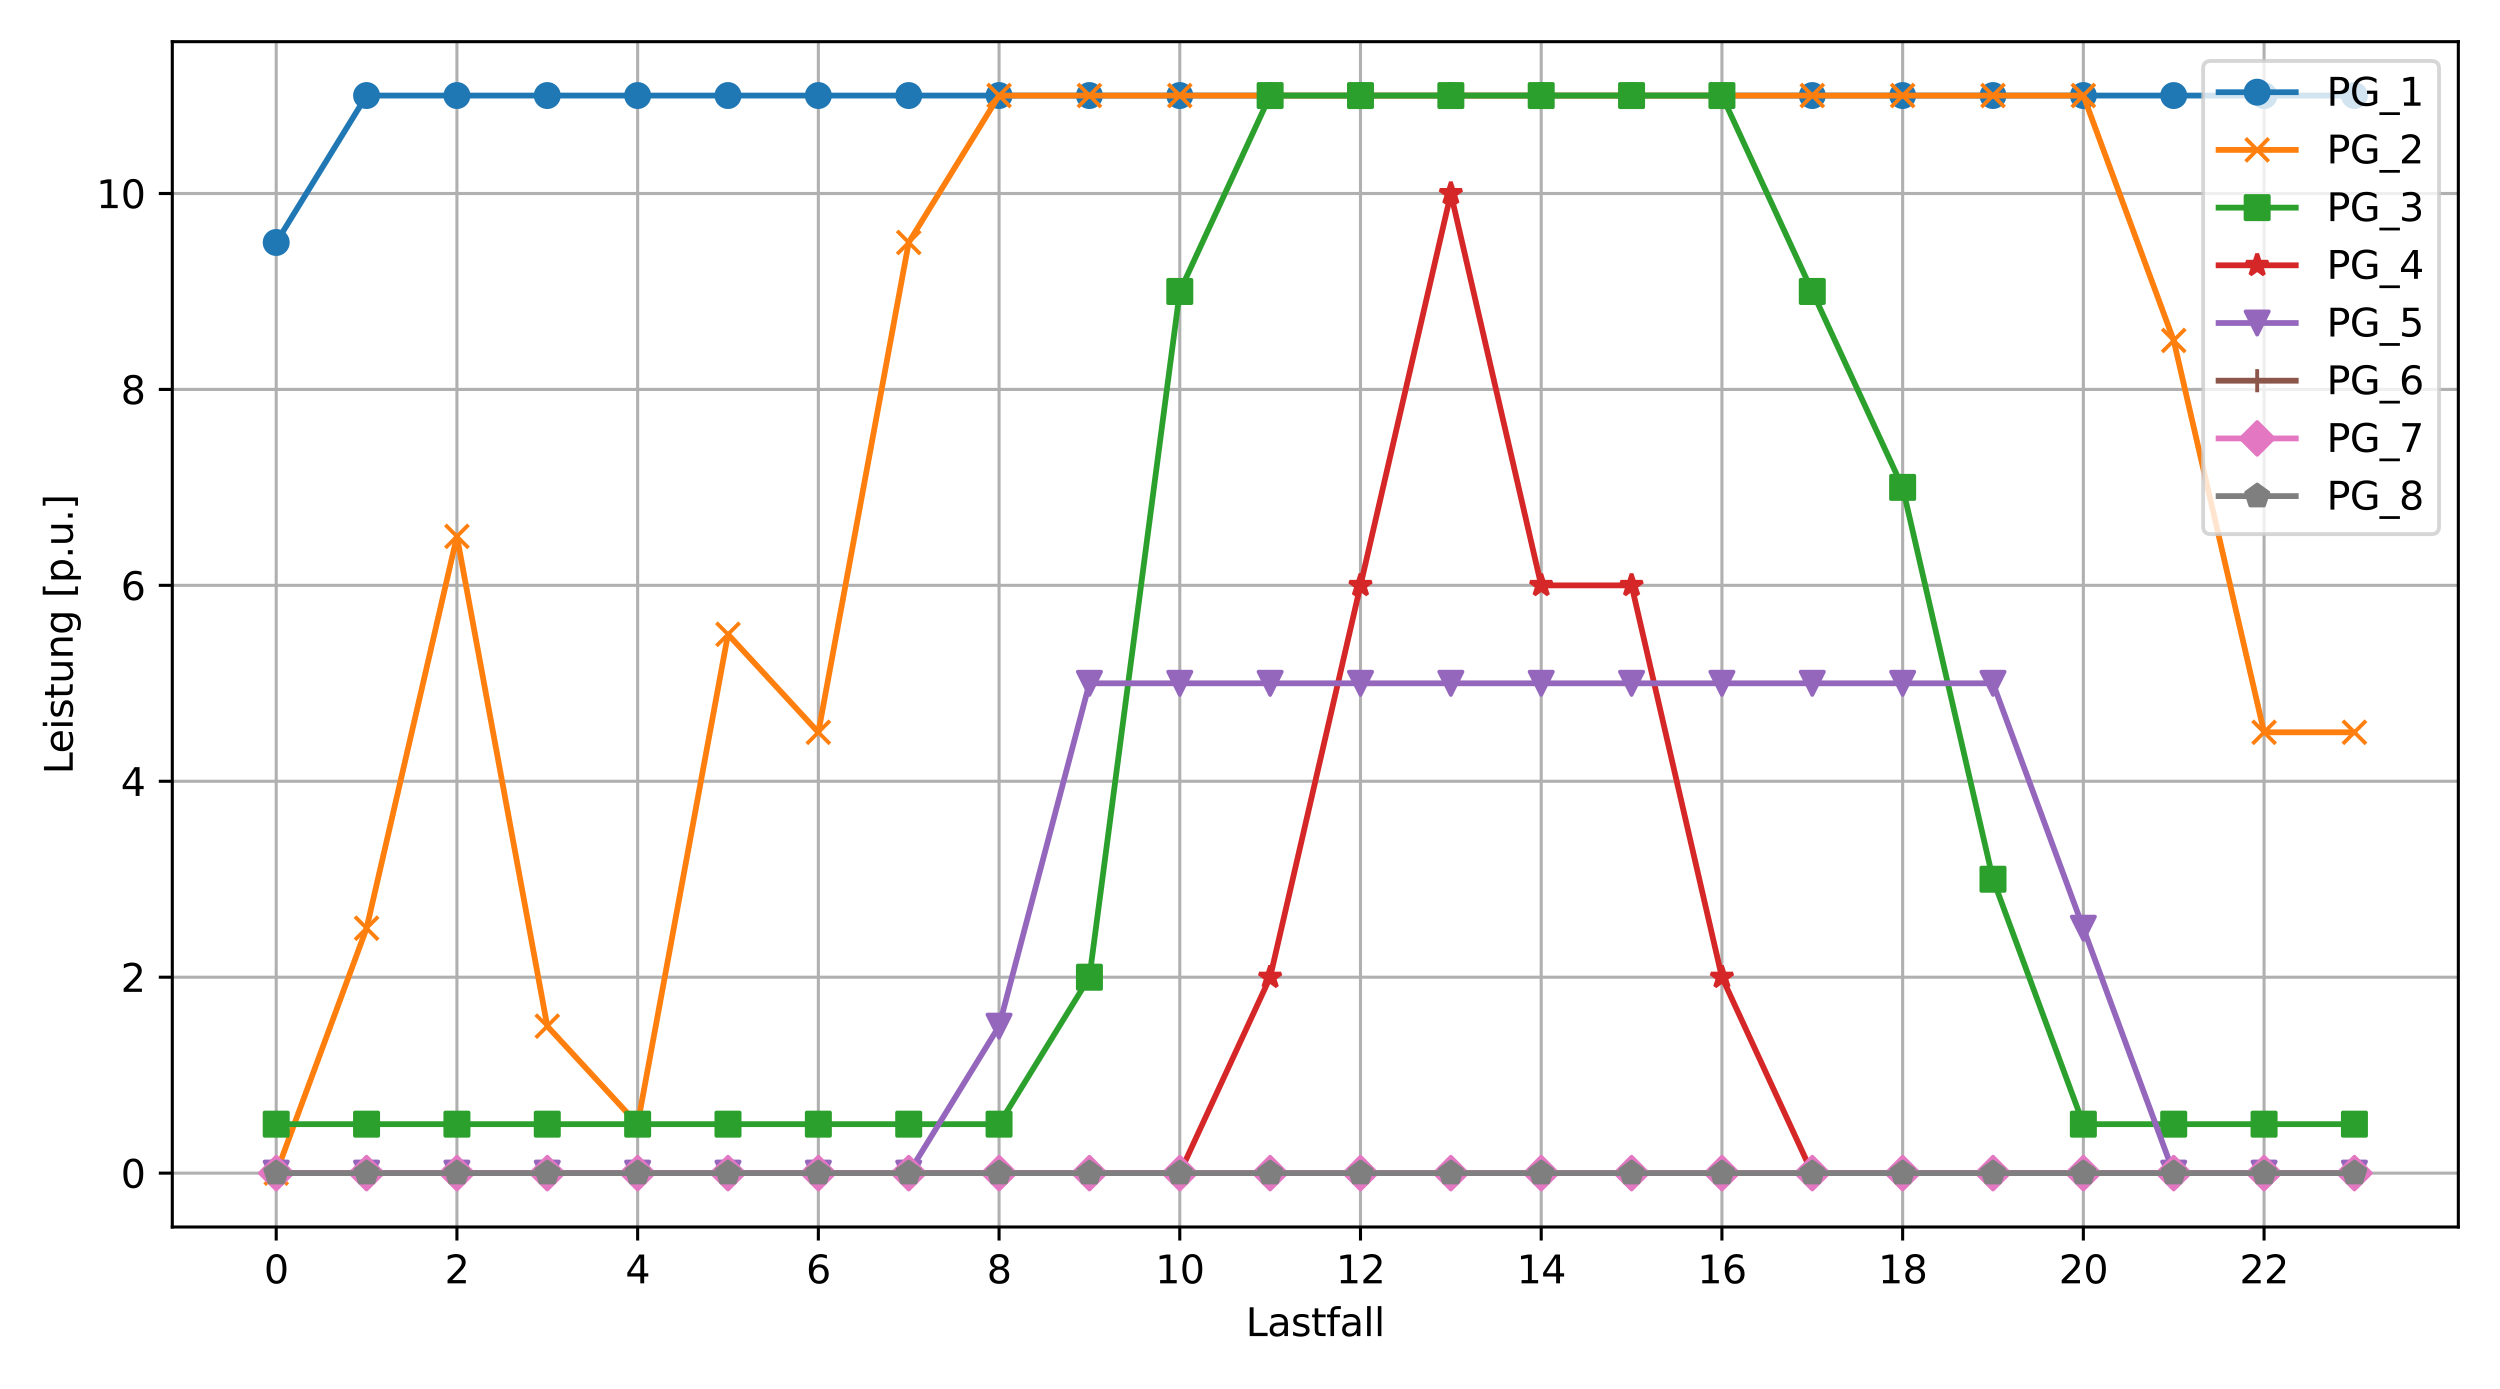 <?xml version="1.0" encoding="utf-8" standalone="no"?>
<!DOCTYPE svg PUBLIC "-//W3C//DTD SVG 1.1//EN"
  "http://www.w3.org/Graphics/SVG/1.1/DTD/svg11.dtd">
<svg xmlns:xlink="http://www.w3.org/1999/xlink" width="648pt" height="360pt" viewBox="0 0 648 360" xmlns="http://www.w3.org/2000/svg" version="1.1">
 <defs>
  <style type="text/css">*{stroke-linejoin: round; stroke-linecap: butt}</style>
 </defs>
 <g id="figure_1">
  <g id="patch_1">
   <path d="M 0 360 
L 648 360 
L 648 0 
L 0 0 
z
" style="fill: #ffffff"/>
  </g>
  <g id="axes_1">
   <g id="patch_2">
    <path d="M 44.66 318.04 
L 637.2 318.04 
L 637.2 10.8 
L 44.66 10.8 
z
" style="fill: #ffffff"/>
   </g>
   <g id="matplotlib.axis_1">
    <g id="xtick_1">
     <g id="line2d_1">
      <path d="M 71.594 318.04 
L 71.594 10.8 
" clip-path="url(#p90509b125b)" style="fill: none; stroke: #b0b0b0; stroke-width: 0.8; stroke-linecap: square"/>
     </g>
     <g id="line2d_2">
      <defs>
       <path id="m015d5415e6" d="M 0 0 
L 0 3.5 
" style="stroke: #000000; stroke-width: 0.8"/>
      </defs>
      <g>
       <use xlink:href="#m015d5415e6" x="71.594" y="318.04" style="stroke: #000000; stroke-width: 0.8"/>
      </g>
     </g>
     <g id="text_1">
      <!-- 0 -->
      <g transform="translate(68.412 332.638) scale(0.1 -0.1)">
       <defs>
        <path id="DejaVuSans-30" d="M 2034 4250 
Q 1547 4250 1301 3770 
Q 1056 3291 1056 2328 
Q 1056 1369 1301 889 
Q 1547 409 2034 409 
Q 2525 409 2770 889 
Q 3016 1369 3016 2328 
Q 3016 3291 2770 3770 
Q 2525 4250 2034 4250 
z
M 2034 4750 
Q 2819 4750 3233 4129 
Q 3647 3509 3647 2328 
Q 3647 1150 3233 529 
Q 2819 -91 2034 -91 
Q 1250 -91 836 529 
Q 422 1150 422 2328 
Q 422 3509 836 4129 
Q 1250 4750 2034 4750 
z
" transform="scale(0.016)"/>
       </defs>
       <use xlink:href="#DejaVuSans-30"/>
      </g>
     </g>
    </g>
    <g id="xtick_2">
     <g id="line2d_3">
      <path d="M 118.435 318.04 
L 118.435 10.8 
" clip-path="url(#p90509b125b)" style="fill: none; stroke: #b0b0b0; stroke-width: 0.8; stroke-linecap: square"/>
     </g>
     <g id="line2d_4">
      <g>
       <use xlink:href="#m015d5415e6" x="118.435" y="318.04" style="stroke: #000000; stroke-width: 0.8"/>
      </g>
     </g>
     <g id="text_2">
      <!-- 2 -->
      <g transform="translate(115.253 332.638) scale(0.1 -0.1)">
       <defs>
        <path id="DejaVuSans-32" d="M 1228 531 
L 3431 531 
L 3431 0 
L 469 0 
L 469 531 
Q 828 903 1448 1529 
Q 2069 2156 2228 2338 
Q 2531 2678 2651 2914 
Q 2772 3150 2772 3378 
Q 2772 3750 2511 3984 
Q 2250 4219 1831 4219 
Q 1534 4219 1204 4116 
Q 875 4013 500 3803 
L 500 4441 
Q 881 4594 1212 4672 
Q 1544 4750 1819 4750 
Q 2544 4750 2975 4387 
Q 3406 4025 3406 3419 
Q 3406 3131 3298 2873 
Q 3191 2616 2906 2266 
Q 2828 2175 2409 1742 
Q 1991 1309 1228 531 
z
" transform="scale(0.016)"/>
       </defs>
       <use xlink:href="#DejaVuSans-32"/>
      </g>
     </g>
    </g>
    <g id="xtick_3">
     <g id="line2d_5">
      <path d="M 165.276 318.04 
L 165.276 10.8 
" clip-path="url(#p90509b125b)" style="fill: none; stroke: #b0b0b0; stroke-width: 0.8; stroke-linecap: square"/>
     </g>
     <g id="line2d_6">
      <g>
       <use xlink:href="#m015d5415e6" x="165.276" y="318.04" style="stroke: #000000; stroke-width: 0.8"/>
      </g>
     </g>
     <g id="text_3">
      <!-- 4 -->
      <g transform="translate(162.095 332.638) scale(0.1 -0.1)">
       <defs>
        <path id="DejaVuSans-34" d="M 2419 4116 
L 825 1625 
L 2419 1625 
L 2419 4116 
z
M 2253 4666 
L 3047 4666 
L 3047 1625 
L 3713 1625 
L 3713 1100 
L 3047 1100 
L 3047 0 
L 2419 0 
L 2419 1100 
L 313 1100 
L 313 1709 
L 2253 4666 
z
" transform="scale(0.016)"/>
       </defs>
       <use xlink:href="#DejaVuSans-34"/>
      </g>
     </g>
    </g>
    <g id="xtick_4">
     <g id="line2d_7">
      <path d="M 212.117 318.04 
L 212.117 10.8 
" clip-path="url(#p90509b125b)" style="fill: none; stroke: #b0b0b0; stroke-width: 0.8; stroke-linecap: square"/>
     </g>
     <g id="line2d_8">
      <g>
       <use xlink:href="#m015d5415e6" x="212.117" y="318.04" style="stroke: #000000; stroke-width: 0.8"/>
      </g>
     </g>
     <g id="text_4">
      <!-- 6 -->
      <g transform="translate(208.936 332.638) scale(0.1 -0.1)">
       <defs>
        <path id="DejaVuSans-36" d="M 2113 2584 
Q 1688 2584 1439 2293 
Q 1191 2003 1191 1497 
Q 1191 994 1439 701 
Q 1688 409 2113 409 
Q 2538 409 2786 701 
Q 3034 994 3034 1497 
Q 3034 2003 2786 2293 
Q 2538 2584 2113 2584 
z
M 3366 4563 
L 3366 3988 
Q 3128 4100 2886 4159 
Q 2644 4219 2406 4219 
Q 1781 4219 1451 3797 
Q 1122 3375 1075 2522 
Q 1259 2794 1537 2939 
Q 1816 3084 2150 3084 
Q 2853 3084 3261 2657 
Q 3669 2231 3669 1497 
Q 3669 778 3244 343 
Q 2819 -91 2113 -91 
Q 1303 -91 875 529 
Q 447 1150 447 2328 
Q 447 3434 972 4092 
Q 1497 4750 2381 4750 
Q 2619 4750 2861 4703 
Q 3103 4656 3366 4563 
z
" transform="scale(0.016)"/>
       </defs>
       <use xlink:href="#DejaVuSans-36"/>
      </g>
     </g>
    </g>
    <g id="xtick_5">
     <g id="line2d_9">
      <path d="M 258.958 318.04 
L 258.958 10.8 
" clip-path="url(#p90509b125b)" style="fill: none; stroke: #b0b0b0; stroke-width: 0.8; stroke-linecap: square"/>
     </g>
     <g id="line2d_10">
      <g>
       <use xlink:href="#m015d5415e6" x="258.958" y="318.04" style="stroke: #000000; stroke-width: 0.8"/>
      </g>
     </g>
     <g id="text_5">
      <!-- 8 -->
      <g transform="translate(255.777 332.638) scale(0.1 -0.1)">
       <defs>
        <path id="DejaVuSans-38" d="M 2034 2216 
Q 1584 2216 1326 1975 
Q 1069 1734 1069 1313 
Q 1069 891 1326 650 
Q 1584 409 2034 409 
Q 2484 409 2743 651 
Q 3003 894 3003 1313 
Q 3003 1734 2745 1975 
Q 2488 2216 2034 2216 
z
M 1403 2484 
Q 997 2584 770 2862 
Q 544 3141 544 3541 
Q 544 4100 942 4425 
Q 1341 4750 2034 4750 
Q 2731 4750 3128 4425 
Q 3525 4100 3525 3541 
Q 3525 3141 3298 2862 
Q 3072 2584 2669 2484 
Q 3125 2378 3379 2068 
Q 3634 1759 3634 1313 
Q 3634 634 3220 271 
Q 2806 -91 2034 -91 
Q 1263 -91 848 271 
Q 434 634 434 1313 
Q 434 1759 690 2068 
Q 947 2378 1403 2484 
z
M 1172 3481 
Q 1172 3119 1398 2916 
Q 1625 2713 2034 2713 
Q 2441 2713 2670 2916 
Q 2900 3119 2900 3481 
Q 2900 3844 2670 4047 
Q 2441 4250 2034 4250 
Q 1625 4250 1398 4047 
Q 1172 3844 1172 3481 
z
" transform="scale(0.016)"/>
       </defs>
       <use xlink:href="#DejaVuSans-38"/>
      </g>
     </g>
    </g>
    <g id="xtick_6">
     <g id="line2d_11">
      <path d="M 305.799 318.04 
L 305.799 10.8 
" clip-path="url(#p90509b125b)" style="fill: none; stroke: #b0b0b0; stroke-width: 0.8; stroke-linecap: square"/>
     </g>
     <g id="line2d_12">
      <g>
       <use xlink:href="#m015d5415e6" x="305.799" y="318.04" style="stroke: #000000; stroke-width: 0.8"/>
      </g>
     </g>
     <g id="text_6">
      <!-- 10 -->
      <g transform="translate(299.437 332.638) scale(0.1 -0.1)">
       <defs>
        <path id="DejaVuSans-31" d="M 794 531 
L 1825 531 
L 1825 4091 
L 703 3866 
L 703 4441 
L 1819 4666 
L 2450 4666 
L 2450 531 
L 3481 531 
L 3481 0 
L 794 0 
L 794 531 
z
" transform="scale(0.016)"/>
       </defs>
       <use xlink:href="#DejaVuSans-31"/>
       <use xlink:href="#DejaVuSans-30" x="63.623"/>
      </g>
     </g>
    </g>
    <g id="xtick_7">
     <g id="line2d_13">
      <path d="M 352.64 318.04 
L 352.64 10.8 
" clip-path="url(#p90509b125b)" style="fill: none; stroke: #b0b0b0; stroke-width: 0.8; stroke-linecap: square"/>
     </g>
     <g id="line2d_14">
      <g>
       <use xlink:href="#m015d5415e6" x="352.64" y="318.04" style="stroke: #000000; stroke-width: 0.8"/>
      </g>
     </g>
     <g id="text_7">
      <!-- 12 -->
      <g transform="translate(346.278 332.638) scale(0.1 -0.1)">
       <use xlink:href="#DejaVuSans-31"/>
       <use xlink:href="#DejaVuSans-32" x="63.623"/>
      </g>
     </g>
    </g>
    <g id="xtick_8">
     <g id="line2d_15">
      <path d="M 399.481 318.04 
L 399.481 10.8 
" clip-path="url(#p90509b125b)" style="fill: none; stroke: #b0b0b0; stroke-width: 0.8; stroke-linecap: square"/>
     </g>
     <g id="line2d_16">
      <g>
       <use xlink:href="#m015d5415e6" x="399.481" y="318.04" style="stroke: #000000; stroke-width: 0.8"/>
      </g>
     </g>
     <g id="text_8">
      <!-- 14 -->
      <g transform="translate(393.119 332.638) scale(0.1 -0.1)">
       <use xlink:href="#DejaVuSans-31"/>
       <use xlink:href="#DejaVuSans-34" x="63.623"/>
      </g>
     </g>
    </g>
    <g id="xtick_9">
     <g id="line2d_17">
      <path d="M 446.322 318.04 
L 446.322 10.8 
" clip-path="url(#p90509b125b)" style="fill: none; stroke: #b0b0b0; stroke-width: 0.8; stroke-linecap: square"/>
     </g>
     <g id="line2d_18">
      <g>
       <use xlink:href="#m015d5415e6" x="446.322" y="318.04" style="stroke: #000000; stroke-width: 0.8"/>
      </g>
     </g>
     <g id="text_9">
      <!-- 16 -->
      <g transform="translate(439.96 332.638) scale(0.1 -0.1)">
       <use xlink:href="#DejaVuSans-31"/>
       <use xlink:href="#DejaVuSans-36" x="63.623"/>
      </g>
     </g>
    </g>
    <g id="xtick_10">
     <g id="line2d_19">
      <path d="M 493.164 318.04 
L 493.164 10.8 
" clip-path="url(#p90509b125b)" style="fill: none; stroke: #b0b0b0; stroke-width: 0.8; stroke-linecap: square"/>
     </g>
     <g id="line2d_20">
      <g>
       <use xlink:href="#m015d5415e6" x="493.164" y="318.04" style="stroke: #000000; stroke-width: 0.8"/>
      </g>
     </g>
     <g id="text_10">
      <!-- 18 -->
      <g transform="translate(486.801 332.638) scale(0.1 -0.1)">
       <use xlink:href="#DejaVuSans-31"/>
       <use xlink:href="#DejaVuSans-38" x="63.623"/>
      </g>
     </g>
    </g>
    <g id="xtick_11">
     <g id="line2d_21">
      <path d="M 540.005 318.04 
L 540.005 10.8 
" clip-path="url(#p90509b125b)" style="fill: none; stroke: #b0b0b0; stroke-width: 0.8; stroke-linecap: square"/>
     </g>
     <g id="line2d_22">
      <g>
       <use xlink:href="#m015d5415e6" x="540.005" y="318.04" style="stroke: #000000; stroke-width: 0.8"/>
      </g>
     </g>
     <g id="text_11">
      <!-- 20 -->
      <g transform="translate(533.642 332.638) scale(0.1 -0.1)">
       <use xlink:href="#DejaVuSans-32"/>
       <use xlink:href="#DejaVuSans-30" x="63.623"/>
      </g>
     </g>
    </g>
    <g id="xtick_12">
     <g id="line2d_23">
      <path d="M 586.846 318.04 
L 586.846 10.8 
" clip-path="url(#p90509b125b)" style="fill: none; stroke: #b0b0b0; stroke-width: 0.8; stroke-linecap: square"/>
     </g>
     <g id="line2d_24">
      <g>
       <use xlink:href="#m015d5415e6" x="586.846" y="318.04" style="stroke: #000000; stroke-width: 0.8"/>
      </g>
     </g>
     <g id="text_12">
      <!-- 22 -->
      <g transform="translate(580.483 332.638) scale(0.1 -0.1)">
       <use xlink:href="#DejaVuSans-32"/>
       <use xlink:href="#DejaVuSans-32" x="63.623"/>
      </g>
     </g>
    </g>
    <g id="text_13">
     <!-- Lastfall -->
     <g transform="translate(322.913 346.317) scale(0.1 -0.1)">
      <defs>
       <path id="DejaVuSans-4c" d="M 628 4666 
L 1259 4666 
L 1259 531 
L 3531 531 
L 3531 0 
L 628 0 
L 628 4666 
z
" transform="scale(0.016)"/>
       <path id="DejaVuSans-61" d="M 2194 1759 
Q 1497 1759 1228 1600 
Q 959 1441 959 1056 
Q 959 750 1161 570 
Q 1363 391 1709 391 
Q 2188 391 2477 730 
Q 2766 1069 2766 1631 
L 2766 1759 
L 2194 1759 
z
M 3341 1997 
L 3341 0 
L 2766 0 
L 2766 531 
Q 2569 213 2275 61 
Q 1981 -91 1556 -91 
Q 1019 -91 701 211 
Q 384 513 384 1019 
Q 384 1609 779 1909 
Q 1175 2209 1959 2209 
L 2766 2209 
L 2766 2266 
Q 2766 2663 2505 2880 
Q 2244 3097 1772 3097 
Q 1472 3097 1187 3025 
Q 903 2953 641 2809 
L 641 3341 
Q 956 3463 1253 3523 
Q 1550 3584 1831 3584 
Q 2591 3584 2966 3190 
Q 3341 2797 3341 1997 
z
" transform="scale(0.016)"/>
       <path id="DejaVuSans-73" d="M 2834 3397 
L 2834 2853 
Q 2591 2978 2328 3040 
Q 2066 3103 1784 3103 
Q 1356 3103 1142 2972 
Q 928 2841 928 2578 
Q 928 2378 1081 2264 
Q 1234 2150 1697 2047 
L 1894 2003 
Q 2506 1872 2764 1633 
Q 3022 1394 3022 966 
Q 3022 478 2636 193 
Q 2250 -91 1575 -91 
Q 1294 -91 989 -36 
Q 684 19 347 128 
L 347 722 
Q 666 556 975 473 
Q 1284 391 1588 391 
Q 1994 391 2212 530 
Q 2431 669 2431 922 
Q 2431 1156 2273 1281 
Q 2116 1406 1581 1522 
L 1381 1569 
Q 847 1681 609 1914 
Q 372 2147 372 2553 
Q 372 3047 722 3315 
Q 1072 3584 1716 3584 
Q 2034 3584 2315 3537 
Q 2597 3491 2834 3397 
z
" transform="scale(0.016)"/>
       <path id="DejaVuSans-74" d="M 1172 4494 
L 1172 3500 
L 2356 3500 
L 2356 3053 
L 1172 3053 
L 1172 1153 
Q 1172 725 1289 603 
Q 1406 481 1766 481 
L 2356 481 
L 2356 0 
L 1766 0 
Q 1100 0 847 248 
Q 594 497 594 1153 
L 594 3053 
L 172 3053 
L 172 3500 
L 594 3500 
L 594 4494 
L 1172 4494 
z
" transform="scale(0.016)"/>
       <path id="DejaVuSans-66" d="M 2375 4863 
L 2375 4384 
L 1825 4384 
Q 1516 4384 1395 4259 
Q 1275 4134 1275 3809 
L 1275 3500 
L 2222 3500 
L 2222 3053 
L 1275 3053 
L 1275 0 
L 697 0 
L 697 3053 
L 147 3053 
L 147 3500 
L 697 3500 
L 697 3744 
Q 697 4328 969 4595 
Q 1241 4863 1831 4863 
L 2375 4863 
z
" transform="scale(0.016)"/>
       <path id="DejaVuSans-6c" d="M 603 4863 
L 1178 4863 
L 1178 0 
L 603 0 
L 603 4863 
z
" transform="scale(0.016)"/>
      </defs>
      <use xlink:href="#DejaVuSans-4c"/>
      <use xlink:href="#DejaVuSans-61" x="55.713"/>
      <use xlink:href="#DejaVuSans-73" x="116.992"/>
      <use xlink:href="#DejaVuSans-74" x="169.092"/>
      <use xlink:href="#DejaVuSans-66" x="208.301"/>
      <use xlink:href="#DejaVuSans-61" x="243.506"/>
      <use xlink:href="#DejaVuSans-6c" x="304.785"/>
      <use xlink:href="#DejaVuSans-6c" x="332.568"/>
     </g>
    </g>
   </g>
   <g id="matplotlib.axis_2">
    <g id="ytick_1">
     <g id="line2d_25">
      <path d="M 44.66 304.075 
L 637.2 304.075 
" clip-path="url(#p90509b125b)" style="fill: none; stroke: #b0b0b0; stroke-width: 0.8; stroke-linecap: square"/>
     </g>
     <g id="line2d_26">
      <defs>
       <path id="m5278428b7f" d="M 0 0 
L -3.5 0 
" style="stroke: #000000; stroke-width: 0.8"/>
      </defs>
      <g>
       <use xlink:href="#m5278428b7f" x="44.66" y="304.075" style="stroke: #000000; stroke-width: 0.8"/>
      </g>
     </g>
     <g id="text_14">
      <!-- 0 -->
      <g transform="translate(31.297 307.874) scale(0.1 -0.1)">
       <use xlink:href="#DejaVuSans-30"/>
      </g>
     </g>
    </g>
    <g id="ytick_2">
     <g id="line2d_27">
      <path d="M 44.66 253.291 
L 637.2 253.291 
" clip-path="url(#p90509b125b)" style="fill: none; stroke: #b0b0b0; stroke-width: 0.8; stroke-linecap: square"/>
     </g>
     <g id="line2d_28">
      <g>
       <use xlink:href="#m5278428b7f" x="44.66" y="253.291" style="stroke: #000000; stroke-width: 0.8"/>
      </g>
     </g>
     <g id="text_15">
      <!-- 2 -->
      <g transform="translate(31.297 257.09) scale(0.1 -0.1)">
       <use xlink:href="#DejaVuSans-32"/>
      </g>
     </g>
    </g>
    <g id="ytick_3">
     <g id="line2d_29">
      <path d="M 44.66 202.508 
L 637.2 202.508 
" clip-path="url(#p90509b125b)" style="fill: none; stroke: #b0b0b0; stroke-width: 0.8; stroke-linecap: square"/>
     </g>
     <g id="line2d_30">
      <g>
       <use xlink:href="#m5278428b7f" x="44.66" y="202.508" style="stroke: #000000; stroke-width: 0.8"/>
      </g>
     </g>
     <g id="text_16">
      <!-- 4 -->
      <g transform="translate(31.297 206.307) scale(0.1 -0.1)">
       <use xlink:href="#DejaVuSans-34"/>
      </g>
     </g>
    </g>
    <g id="ytick_4">
     <g id="line2d_31">
      <path d="M 44.66 151.724 
L 637.2 151.724 
" clip-path="url(#p90509b125b)" style="fill: none; stroke: #b0b0b0; stroke-width: 0.8; stroke-linecap: square"/>
     </g>
     <g id="line2d_32">
      <g>
       <use xlink:href="#m5278428b7f" x="44.66" y="151.724" style="stroke: #000000; stroke-width: 0.8"/>
      </g>
     </g>
     <g id="text_17">
      <!-- 6 -->
      <g transform="translate(31.297 155.523) scale(0.1 -0.1)">
       <use xlink:href="#DejaVuSans-36"/>
      </g>
     </g>
    </g>
    <g id="ytick_5">
     <g id="line2d_33">
      <path d="M 44.66 100.941 
L 637.2 100.941 
" clip-path="url(#p90509b125b)" style="fill: none; stroke: #b0b0b0; stroke-width: 0.8; stroke-linecap: square"/>
     </g>
     <g id="line2d_34">
      <g>
       <use xlink:href="#m5278428b7f" x="44.66" y="100.941" style="stroke: #000000; stroke-width: 0.8"/>
      </g>
     </g>
     <g id="text_18">
      <!-- 8 -->
      <g transform="translate(31.297 104.74) scale(0.1 -0.1)">
       <use xlink:href="#DejaVuSans-38"/>
      </g>
     </g>
    </g>
    <g id="ytick_6">
     <g id="line2d_35">
      <path d="M 44.66 50.157 
L 637.2 50.157 
" clip-path="url(#p90509b125b)" style="fill: none; stroke: #b0b0b0; stroke-width: 0.8; stroke-linecap: square"/>
     </g>
     <g id="line2d_36">
      <g>
       <use xlink:href="#m5278428b7f" x="44.66" y="50.157" style="stroke: #000000; stroke-width: 0.8"/>
      </g>
     </g>
     <g id="text_19">
      <!-- 10 -->
      <g transform="translate(24.935 53.956) scale(0.1 -0.1)">
       <use xlink:href="#DejaVuSans-31"/>
       <use xlink:href="#DejaVuSans-30" x="63.623"/>
      </g>
     </g>
    </g>
    <g id="text_20">
     <!-- Leistung [p.u.] -->
     <g transform="translate(18.855 200.672) rotate(-90) scale(0.1 -0.1)">
      <defs>
       <path id="DejaVuSans-65" d="M 3597 1894 
L 3597 1613 
L 953 1613 
Q 991 1019 1311 708 
Q 1631 397 2203 397 
Q 2534 397 2845 478 
Q 3156 559 3463 722 
L 3463 178 
Q 3153 47 2828 -22 
Q 2503 -91 2169 -91 
Q 1331 -91 842 396 
Q 353 884 353 1716 
Q 353 2575 817 3079 
Q 1281 3584 2069 3584 
Q 2775 3584 3186 3129 
Q 3597 2675 3597 1894 
z
M 3022 2063 
Q 3016 2534 2758 2815 
Q 2500 3097 2075 3097 
Q 1594 3097 1305 2825 
Q 1016 2553 972 2059 
L 3022 2063 
z
" transform="scale(0.016)"/>
       <path id="DejaVuSans-69" d="M 603 3500 
L 1178 3500 
L 1178 0 
L 603 0 
L 603 3500 
z
M 603 4863 
L 1178 4863 
L 1178 4134 
L 603 4134 
L 603 4863 
z
" transform="scale(0.016)"/>
       <path id="DejaVuSans-75" d="M 544 1381 
L 544 3500 
L 1119 3500 
L 1119 1403 
Q 1119 906 1312 657 
Q 1506 409 1894 409 
Q 2359 409 2629 706 
Q 2900 1003 2900 1516 
L 2900 3500 
L 3475 3500 
L 3475 0 
L 2900 0 
L 2900 538 
Q 2691 219 2414 64 
Q 2138 -91 1772 -91 
Q 1169 -91 856 284 
Q 544 659 544 1381 
z
M 1991 3584 
L 1991 3584 
z
" transform="scale(0.016)"/>
       <path id="DejaVuSans-6e" d="M 3513 2113 
L 3513 0 
L 2938 0 
L 2938 2094 
Q 2938 2591 2744 2837 
Q 2550 3084 2163 3084 
Q 1697 3084 1428 2787 
Q 1159 2491 1159 1978 
L 1159 0 
L 581 0 
L 581 3500 
L 1159 3500 
L 1159 2956 
Q 1366 3272 1645 3428 
Q 1925 3584 2291 3584 
Q 2894 3584 3203 3211 
Q 3513 2838 3513 2113 
z
" transform="scale(0.016)"/>
       <path id="DejaVuSans-67" d="M 2906 1791 
Q 2906 2416 2648 2759 
Q 2391 3103 1925 3103 
Q 1463 3103 1205 2759 
Q 947 2416 947 1791 
Q 947 1169 1205 825 
Q 1463 481 1925 481 
Q 2391 481 2648 825 
Q 2906 1169 2906 1791 
z
M 3481 434 
Q 3481 -459 3084 -895 
Q 2688 -1331 1869 -1331 
Q 1566 -1331 1297 -1286 
Q 1028 -1241 775 -1147 
L 775 -588 
Q 1028 -725 1275 -790 
Q 1522 -856 1778 -856 
Q 2344 -856 2625 -561 
Q 2906 -266 2906 331 
L 2906 616 
Q 2728 306 2450 153 
Q 2172 0 1784 0 
Q 1141 0 747 490 
Q 353 981 353 1791 
Q 353 2603 747 3093 
Q 1141 3584 1784 3584 
Q 2172 3584 2450 3431 
Q 2728 3278 2906 2969 
L 2906 3500 
L 3481 3500 
L 3481 434 
z
" transform="scale(0.016)"/>
       <path id="DejaVuSans-20" transform="scale(0.016)"/>
       <path id="DejaVuSans-5b" d="M 550 4863 
L 1875 4863 
L 1875 4416 
L 1125 4416 
L 1125 -397 
L 1875 -397 
L 1875 -844 
L 550 -844 
L 550 4863 
z
" transform="scale(0.016)"/>
       <path id="DejaVuSans-70" d="M 1159 525 
L 1159 -1331 
L 581 -1331 
L 581 3500 
L 1159 3500 
L 1159 2969 
Q 1341 3281 1617 3432 
Q 1894 3584 2278 3584 
Q 2916 3584 3314 3078 
Q 3713 2572 3713 1747 
Q 3713 922 3314 415 
Q 2916 -91 2278 -91 
Q 1894 -91 1617 61 
Q 1341 213 1159 525 
z
M 3116 1747 
Q 3116 2381 2855 2742 
Q 2594 3103 2138 3103 
Q 1681 3103 1420 2742 
Q 1159 2381 1159 1747 
Q 1159 1113 1420 752 
Q 1681 391 2138 391 
Q 2594 391 2855 752 
Q 3116 1113 3116 1747 
z
" transform="scale(0.016)"/>
       <path id="DejaVuSans-2e" d="M 684 794 
L 1344 794 
L 1344 0 
L 684 0 
L 684 794 
z
" transform="scale(0.016)"/>
       <path id="DejaVuSans-5d" d="M 1947 4863 
L 1947 -844 
L 622 -844 
L 622 -397 
L 1369 -397 
L 1369 4416 
L 622 4416 
L 622 4863 
L 1947 4863 
z
" transform="scale(0.016)"/>
      </defs>
      <use xlink:href="#DejaVuSans-4c"/>
      <use xlink:href="#DejaVuSans-65" x="53.963"/>
      <use xlink:href="#DejaVuSans-69" x="115.486"/>
      <use xlink:href="#DejaVuSans-73" x="143.27"/>
      <use xlink:href="#DejaVuSans-74" x="195.369"/>
      <use xlink:href="#DejaVuSans-75" x="234.578"/>
      <use xlink:href="#DejaVuSans-6e" x="297.957"/>
      <use xlink:href="#DejaVuSans-67" x="361.336"/>
      <use xlink:href="#DejaVuSans-20" x="424.812"/>
      <use xlink:href="#DejaVuSans-5b" x="456.6"/>
      <use xlink:href="#DejaVuSans-70" x="495.613"/>
      <use xlink:href="#DejaVuSans-2e" x="559.09"/>
      <use xlink:href="#DejaVuSans-75" x="590.877"/>
      <use xlink:href="#DejaVuSans-2e" x="654.256"/>
      <use xlink:href="#DejaVuSans-5d" x="686.043"/>
     </g>
    </g>
   </g>
   <g id="line2d_37">
    <path d="M 71.594 62.853 
L 95.014 24.765 
L 118.435 24.765 
L 141.855 24.765 
L 165.276 24.765 
L 188.696 24.765 
L 212.117 24.765 
L 235.538 24.765 
L 258.958 24.765 
L 282.379 24.765 
L 305.799 24.765 
L 329.22 24.765 
L 352.64 24.765 
L 376.061 24.765 
L 399.481 24.765 
L 422.902 24.765 
L 446.322 24.765 
L 469.743 24.765 
L 493.164 24.765 
L 516.584 24.765 
L 540.005 24.765 
L 563.425 24.765 
L 586.846 24.765 
L 610.266 24.765 
" clip-path="url(#p90509b125b)" style="fill: none; stroke: #1f77b4; stroke-width: 1.5; stroke-linecap: square"/>
    <defs>
     <path id="m3b3b969857" d="M 0 3 
C 0.796 3 1.559 2.684 2.121 2.121 
C 2.684 1.559 3 0.796 3 0 
C 3 -0.796 2.684 -1.559 2.121 -2.121 
C 1.559 -2.684 0.796 -3 0 -3 
C -0.796 -3 -1.559 -2.684 -2.121 -2.121 
C -2.684 -1.559 -3 -0.796 -3 0 
C -3 0.796 -2.684 1.559 -2.121 2.121 
C -1.559 2.684 -0.796 3 0 3 
z
" style="stroke: #1f77b4"/>
    </defs>
    <g clip-path="url(#p90509b125b)">
     <use xlink:href="#m3b3b969857" x="71.594" y="62.853" style="fill: #1f77b4; stroke: #1f77b4"/>
     <use xlink:href="#m3b3b969857" x="95.014" y="24.765" style="fill: #1f77b4; stroke: #1f77b4"/>
     <use xlink:href="#m3b3b969857" x="118.435" y="24.765" style="fill: #1f77b4; stroke: #1f77b4"/>
     <use xlink:href="#m3b3b969857" x="141.855" y="24.765" style="fill: #1f77b4; stroke: #1f77b4"/>
     <use xlink:href="#m3b3b969857" x="165.276" y="24.765" style="fill: #1f77b4; stroke: #1f77b4"/>
     <use xlink:href="#m3b3b969857" x="188.696" y="24.765" style="fill: #1f77b4; stroke: #1f77b4"/>
     <use xlink:href="#m3b3b969857" x="212.117" y="24.765" style="fill: #1f77b4; stroke: #1f77b4"/>
     <use xlink:href="#m3b3b969857" x="235.538" y="24.765" style="fill: #1f77b4; stroke: #1f77b4"/>
     <use xlink:href="#m3b3b969857" x="258.958" y="24.765" style="fill: #1f77b4; stroke: #1f77b4"/>
     <use xlink:href="#m3b3b969857" x="282.379" y="24.765" style="fill: #1f77b4; stroke: #1f77b4"/>
     <use xlink:href="#m3b3b969857" x="305.799" y="24.765" style="fill: #1f77b4; stroke: #1f77b4"/>
     <use xlink:href="#m3b3b969857" x="329.22" y="24.765" style="fill: #1f77b4; stroke: #1f77b4"/>
     <use xlink:href="#m3b3b969857" x="352.64" y="24.765" style="fill: #1f77b4; stroke: #1f77b4"/>
     <use xlink:href="#m3b3b969857" x="376.061" y="24.765" style="fill: #1f77b4; stroke: #1f77b4"/>
     <use xlink:href="#m3b3b969857" x="399.481" y="24.765" style="fill: #1f77b4; stroke: #1f77b4"/>
     <use xlink:href="#m3b3b969857" x="422.902" y="24.765" style="fill: #1f77b4; stroke: #1f77b4"/>
     <use xlink:href="#m3b3b969857" x="446.322" y="24.765" style="fill: #1f77b4; stroke: #1f77b4"/>
     <use xlink:href="#m3b3b969857" x="469.743" y="24.765" style="fill: #1f77b4; stroke: #1f77b4"/>
     <use xlink:href="#m3b3b969857" x="493.164" y="24.765" style="fill: #1f77b4; stroke: #1f77b4"/>
     <use xlink:href="#m3b3b969857" x="516.584" y="24.765" style="fill: #1f77b4; stroke: #1f77b4"/>
     <use xlink:href="#m3b3b969857" x="540.005" y="24.765" style="fill: #1f77b4; stroke: #1f77b4"/>
     <use xlink:href="#m3b3b969857" x="563.425" y="24.765" style="fill: #1f77b4; stroke: #1f77b4"/>
     <use xlink:href="#m3b3b969857" x="586.846" y="24.765" style="fill: #1f77b4; stroke: #1f77b4"/>
     <use xlink:href="#m3b3b969857" x="610.266" y="24.765" style="fill: #1f77b4; stroke: #1f77b4"/>
    </g>
   </g>
   <g id="line2d_38">
    <path d="M 71.594 304.075 
L 95.014 240.595 
L 118.435 139.028 
L 141.855 265.987 
L 165.276 291.379 
L 188.696 164.42 
L 212.117 189.812 
L 235.538 62.853 
L 258.958 24.765 
L 282.379 24.765 
L 305.799 24.765 
L 329.22 24.765 
L 352.64 24.765 
L 376.061 24.765 
L 399.481 24.765 
L 422.902 24.765 
L 446.322 24.765 
L 469.743 24.765 
L 493.164 24.765 
L 516.584 24.765 
L 540.005 24.765 
L 563.425 88.245 
L 586.846 189.812 
L 610.266 189.812 
" clip-path="url(#p90509b125b)" style="fill: none; stroke: #ff7f0e; stroke-width: 1.5; stroke-linecap: square"/>
    <defs>
     <path id="me00864f587" d="M -3 3 
L 3 -3 
M -3 -3 
L 3 3 
" style="stroke: #ff7f0e"/>
    </defs>
    <g clip-path="url(#p90509b125b)">
     <use xlink:href="#me00864f587" x="71.594" y="304.075" style="fill: #ff7f0e; stroke: #ff7f0e"/>
     <use xlink:href="#me00864f587" x="95.014" y="240.595" style="fill: #ff7f0e; stroke: #ff7f0e"/>
     <use xlink:href="#me00864f587" x="118.435" y="139.028" style="fill: #ff7f0e; stroke: #ff7f0e"/>
     <use xlink:href="#me00864f587" x="141.855" y="265.987" style="fill: #ff7f0e; stroke: #ff7f0e"/>
     <use xlink:href="#me00864f587" x="165.276" y="291.379" style="fill: #ff7f0e; stroke: #ff7f0e"/>
     <use xlink:href="#me00864f587" x="188.696" y="164.42" style="fill: #ff7f0e; stroke: #ff7f0e"/>
     <use xlink:href="#me00864f587" x="212.117" y="189.812" style="fill: #ff7f0e; stroke: #ff7f0e"/>
     <use xlink:href="#me00864f587" x="235.538" y="62.853" style="fill: #ff7f0e; stroke: #ff7f0e"/>
     <use xlink:href="#me00864f587" x="258.958" y="24.765" style="fill: #ff7f0e; stroke: #ff7f0e"/>
     <use xlink:href="#me00864f587" x="282.379" y="24.765" style="fill: #ff7f0e; stroke: #ff7f0e"/>
     <use xlink:href="#me00864f587" x="305.799" y="24.765" style="fill: #ff7f0e; stroke: #ff7f0e"/>
     <use xlink:href="#me00864f587" x="329.22" y="24.765" style="fill: #ff7f0e; stroke: #ff7f0e"/>
     <use xlink:href="#me00864f587" x="352.64" y="24.765" style="fill: #ff7f0e; stroke: #ff7f0e"/>
     <use xlink:href="#me00864f587" x="376.061" y="24.765" style="fill: #ff7f0e; stroke: #ff7f0e"/>
     <use xlink:href="#me00864f587" x="399.481" y="24.765" style="fill: #ff7f0e; stroke: #ff7f0e"/>
     <use xlink:href="#me00864f587" x="422.902" y="24.765" style="fill: #ff7f0e; stroke: #ff7f0e"/>
     <use xlink:href="#me00864f587" x="446.322" y="24.765" style="fill: #ff7f0e; stroke: #ff7f0e"/>
     <use xlink:href="#me00864f587" x="469.743" y="24.765" style="fill: #ff7f0e; stroke: #ff7f0e"/>
     <use xlink:href="#me00864f587" x="493.164" y="24.765" style="fill: #ff7f0e; stroke: #ff7f0e"/>
     <use xlink:href="#me00864f587" x="516.584" y="24.765" style="fill: #ff7f0e; stroke: #ff7f0e"/>
     <use xlink:href="#me00864f587" x="540.005" y="24.765" style="fill: #ff7f0e; stroke: #ff7f0e"/>
     <use xlink:href="#me00864f587" x="563.425" y="88.245" style="fill: #ff7f0e; stroke: #ff7f0e"/>
     <use xlink:href="#me00864f587" x="586.846" y="189.812" style="fill: #ff7f0e; stroke: #ff7f0e"/>
     <use xlink:href="#me00864f587" x="610.266" y="189.812" style="fill: #ff7f0e; stroke: #ff7f0e"/>
    </g>
   </g>
   <g id="line2d_39">
    <path d="M 71.594 291.379 
L 95.014 291.379 
L 118.435 291.379 
L 141.855 291.379 
L 165.276 291.379 
L 188.696 291.379 
L 212.117 291.379 
L 235.538 291.379 
L 258.958 291.379 
L 282.379 253.291 
L 305.799 75.549 
L 329.22 24.765 
L 352.64 24.765 
L 376.061 24.765 
L 399.481 24.765 
L 422.902 24.765 
L 446.322 24.765 
L 469.743 75.549 
L 493.164 126.332 
L 516.584 227.899 
L 540.005 291.379 
L 563.425 291.379 
L 586.846 291.379 
L 610.266 291.379 
" clip-path="url(#p90509b125b)" style="fill: none; stroke: #2ca02c; stroke-width: 1.5; stroke-linecap: square"/>
    <defs>
     <path id="m44ad6104c9" d="M -3 3 
L 3 3 
L 3 -3 
L -3 -3 
z
" style="stroke: #2ca02c; stroke-linejoin: miter"/>
    </defs>
    <g clip-path="url(#p90509b125b)">
     <use xlink:href="#m44ad6104c9" x="71.594" y="291.379" style="fill: #2ca02c; stroke: #2ca02c; stroke-linejoin: miter"/>
     <use xlink:href="#m44ad6104c9" x="95.014" y="291.379" style="fill: #2ca02c; stroke: #2ca02c; stroke-linejoin: miter"/>
     <use xlink:href="#m44ad6104c9" x="118.435" y="291.379" style="fill: #2ca02c; stroke: #2ca02c; stroke-linejoin: miter"/>
     <use xlink:href="#m44ad6104c9" x="141.855" y="291.379" style="fill: #2ca02c; stroke: #2ca02c; stroke-linejoin: miter"/>
     <use xlink:href="#m44ad6104c9" x="165.276" y="291.379" style="fill: #2ca02c; stroke: #2ca02c; stroke-linejoin: miter"/>
     <use xlink:href="#m44ad6104c9" x="188.696" y="291.379" style="fill: #2ca02c; stroke: #2ca02c; stroke-linejoin: miter"/>
     <use xlink:href="#m44ad6104c9" x="212.117" y="291.379" style="fill: #2ca02c; stroke: #2ca02c; stroke-linejoin: miter"/>
     <use xlink:href="#m44ad6104c9" x="235.538" y="291.379" style="fill: #2ca02c; stroke: #2ca02c; stroke-linejoin: miter"/>
     <use xlink:href="#m44ad6104c9" x="258.958" y="291.379" style="fill: #2ca02c; stroke: #2ca02c; stroke-linejoin: miter"/>
     <use xlink:href="#m44ad6104c9" x="282.379" y="253.291" style="fill: #2ca02c; stroke: #2ca02c; stroke-linejoin: miter"/>
     <use xlink:href="#m44ad6104c9" x="305.799" y="75.549" style="fill: #2ca02c; stroke: #2ca02c; stroke-linejoin: miter"/>
     <use xlink:href="#m44ad6104c9" x="329.22" y="24.765" style="fill: #2ca02c; stroke: #2ca02c; stroke-linejoin: miter"/>
     <use xlink:href="#m44ad6104c9" x="352.64" y="24.765" style="fill: #2ca02c; stroke: #2ca02c; stroke-linejoin: miter"/>
     <use xlink:href="#m44ad6104c9" x="376.061" y="24.765" style="fill: #2ca02c; stroke: #2ca02c; stroke-linejoin: miter"/>
     <use xlink:href="#m44ad6104c9" x="399.481" y="24.765" style="fill: #2ca02c; stroke: #2ca02c; stroke-linejoin: miter"/>
     <use xlink:href="#m44ad6104c9" x="422.902" y="24.765" style="fill: #2ca02c; stroke: #2ca02c; stroke-linejoin: miter"/>
     <use xlink:href="#m44ad6104c9" x="446.322" y="24.765" style="fill: #2ca02c; stroke: #2ca02c; stroke-linejoin: miter"/>
     <use xlink:href="#m44ad6104c9" x="469.743" y="75.549" style="fill: #2ca02c; stroke: #2ca02c; stroke-linejoin: miter"/>
     <use xlink:href="#m44ad6104c9" x="493.164" y="126.332" style="fill: #2ca02c; stroke: #2ca02c; stroke-linejoin: miter"/>
     <use xlink:href="#m44ad6104c9" x="516.584" y="227.899" style="fill: #2ca02c; stroke: #2ca02c; stroke-linejoin: miter"/>
     <use xlink:href="#m44ad6104c9" x="540.005" y="291.379" style="fill: #2ca02c; stroke: #2ca02c; stroke-linejoin: miter"/>
     <use xlink:href="#m44ad6104c9" x="563.425" y="291.379" style="fill: #2ca02c; stroke: #2ca02c; stroke-linejoin: miter"/>
     <use xlink:href="#m44ad6104c9" x="586.846" y="291.379" style="fill: #2ca02c; stroke: #2ca02c; stroke-linejoin: miter"/>
     <use xlink:href="#m44ad6104c9" x="610.266" y="291.379" style="fill: #2ca02c; stroke: #2ca02c; stroke-linejoin: miter"/>
    </g>
   </g>
   <g id="line2d_40">
    <path d="M 71.594 304.075 
L 95.014 304.075 
L 118.435 304.075 
L 141.855 304.075 
L 165.276 304.075 
L 188.696 304.075 
L 212.117 304.075 
L 235.538 304.075 
L 258.958 304.075 
L 282.379 304.075 
L 305.799 304.075 
L 329.22 253.291 
L 352.64 151.724 
L 376.061 50.157 
L 399.481 151.724 
L 422.902 151.724 
L 446.322 253.291 
L 469.743 304.075 
L 493.164 304.075 
L 516.584 304.075 
L 540.005 304.075 
L 563.425 304.075 
L 586.846 304.075 
L 610.266 304.075 
" clip-path="url(#p90509b125b)" style="fill: none; stroke: #d62728; stroke-width: 1.5; stroke-linecap: square"/>
    <defs>
     <path id="m921d25d898" d="M 0 -3 
L -0.674 -0.927 
L -2.853 -0.927 
L -1.09 0.354 
L -1.763 2.427 
L -0 1.146 
L 1.763 2.427 
L 1.09 0.354 
L 2.853 -0.927 
L 0.674 -0.927 
z
" style="stroke: #d62728; stroke-linejoin: bevel"/>
    </defs>
    <g clip-path="url(#p90509b125b)">
     <use xlink:href="#m921d25d898" x="71.594" y="304.075" style="fill: #d62728; stroke: #d62728; stroke-linejoin: bevel"/>
     <use xlink:href="#m921d25d898" x="95.014" y="304.075" style="fill: #d62728; stroke: #d62728; stroke-linejoin: bevel"/>
     <use xlink:href="#m921d25d898" x="118.435" y="304.075" style="fill: #d62728; stroke: #d62728; stroke-linejoin: bevel"/>
     <use xlink:href="#m921d25d898" x="141.855" y="304.075" style="fill: #d62728; stroke: #d62728; stroke-linejoin: bevel"/>
     <use xlink:href="#m921d25d898" x="165.276" y="304.075" style="fill: #d62728; stroke: #d62728; stroke-linejoin: bevel"/>
     <use xlink:href="#m921d25d898" x="188.696" y="304.075" style="fill: #d62728; stroke: #d62728; stroke-linejoin: bevel"/>
     <use xlink:href="#m921d25d898" x="212.117" y="304.075" style="fill: #d62728; stroke: #d62728; stroke-linejoin: bevel"/>
     <use xlink:href="#m921d25d898" x="235.538" y="304.075" style="fill: #d62728; stroke: #d62728; stroke-linejoin: bevel"/>
     <use xlink:href="#m921d25d898" x="258.958" y="304.075" style="fill: #d62728; stroke: #d62728; stroke-linejoin: bevel"/>
     <use xlink:href="#m921d25d898" x="282.379" y="304.075" style="fill: #d62728; stroke: #d62728; stroke-linejoin: bevel"/>
     <use xlink:href="#m921d25d898" x="305.799" y="304.075" style="fill: #d62728; stroke: #d62728; stroke-linejoin: bevel"/>
     <use xlink:href="#m921d25d898" x="329.22" y="253.291" style="fill: #d62728; stroke: #d62728; stroke-linejoin: bevel"/>
     <use xlink:href="#m921d25d898" x="352.64" y="151.724" style="fill: #d62728; stroke: #d62728; stroke-linejoin: bevel"/>
     <use xlink:href="#m921d25d898" x="376.061" y="50.157" style="fill: #d62728; stroke: #d62728; stroke-linejoin: bevel"/>
     <use xlink:href="#m921d25d898" x="399.481" y="151.724" style="fill: #d62728; stroke: #d62728; stroke-linejoin: bevel"/>
     <use xlink:href="#m921d25d898" x="422.902" y="151.724" style="fill: #d62728; stroke: #d62728; stroke-linejoin: bevel"/>
     <use xlink:href="#m921d25d898" x="446.322" y="253.291" style="fill: #d62728; stroke: #d62728; stroke-linejoin: bevel"/>
     <use xlink:href="#m921d25d898" x="469.743" y="304.075" style="fill: #d62728; stroke: #d62728; stroke-linejoin: bevel"/>
     <use xlink:href="#m921d25d898" x="493.164" y="304.075" style="fill: #d62728; stroke: #d62728; stroke-linejoin: bevel"/>
     <use xlink:href="#m921d25d898" x="516.584" y="304.075" style="fill: #d62728; stroke: #d62728; stroke-linejoin: bevel"/>
     <use xlink:href="#m921d25d898" x="540.005" y="304.075" style="fill: #d62728; stroke: #d62728; stroke-linejoin: bevel"/>
     <use xlink:href="#m921d25d898" x="563.425" y="304.075" style="fill: #d62728; stroke: #d62728; stroke-linejoin: bevel"/>
     <use xlink:href="#m921d25d898" x="586.846" y="304.075" style="fill: #d62728; stroke: #d62728; stroke-linejoin: bevel"/>
     <use xlink:href="#m921d25d898" x="610.266" y="304.075" style="fill: #d62728; stroke: #d62728; stroke-linejoin: bevel"/>
    </g>
   </g>
   <g id="line2d_41">
    <path d="M 71.594 304.075 
L 95.014 304.075 
L 118.435 304.075 
L 141.855 304.075 
L 165.276 304.075 
L 188.696 304.075 
L 212.117 304.075 
L 235.538 304.075 
L 258.958 265.987 
L 282.379 177.116 
L 305.799 177.116 
L 329.22 177.116 
L 352.64 177.116 
L 376.061 177.116 
L 399.481 177.116 
L 422.902 177.116 
L 446.322 177.116 
L 469.743 177.116 
L 493.164 177.116 
L 516.584 177.116 
L 540.005 240.595 
L 563.425 304.075 
L 586.846 304.075 
L 610.266 304.075 
" clip-path="url(#p90509b125b)" style="fill: none; stroke: #9467bd; stroke-width: 1.5; stroke-linecap: square"/>
    <defs>
     <path id="m05387b5330" d="M -0 3 
L 3 -3 
L -3 -3 
z
" style="stroke: #9467bd; stroke-linejoin: miter"/>
    </defs>
    <g clip-path="url(#p90509b125b)">
     <use xlink:href="#m05387b5330" x="71.594" y="304.075" style="fill: #9467bd; stroke: #9467bd; stroke-linejoin: miter"/>
     <use xlink:href="#m05387b5330" x="95.014" y="304.075" style="fill: #9467bd; stroke: #9467bd; stroke-linejoin: miter"/>
     <use xlink:href="#m05387b5330" x="118.435" y="304.075" style="fill: #9467bd; stroke: #9467bd; stroke-linejoin: miter"/>
     <use xlink:href="#m05387b5330" x="141.855" y="304.075" style="fill: #9467bd; stroke: #9467bd; stroke-linejoin: miter"/>
     <use xlink:href="#m05387b5330" x="165.276" y="304.075" style="fill: #9467bd; stroke: #9467bd; stroke-linejoin: miter"/>
     <use xlink:href="#m05387b5330" x="188.696" y="304.075" style="fill: #9467bd; stroke: #9467bd; stroke-linejoin: miter"/>
     <use xlink:href="#m05387b5330" x="212.117" y="304.075" style="fill: #9467bd; stroke: #9467bd; stroke-linejoin: miter"/>
     <use xlink:href="#m05387b5330" x="235.538" y="304.075" style="fill: #9467bd; stroke: #9467bd; stroke-linejoin: miter"/>
     <use xlink:href="#m05387b5330" x="258.958" y="265.987" style="fill: #9467bd; stroke: #9467bd; stroke-linejoin: miter"/>
     <use xlink:href="#m05387b5330" x="282.379" y="177.116" style="fill: #9467bd; stroke: #9467bd; stroke-linejoin: miter"/>
     <use xlink:href="#m05387b5330" x="305.799" y="177.116" style="fill: #9467bd; stroke: #9467bd; stroke-linejoin: miter"/>
     <use xlink:href="#m05387b5330" x="329.22" y="177.116" style="fill: #9467bd; stroke: #9467bd; stroke-linejoin: miter"/>
     <use xlink:href="#m05387b5330" x="352.64" y="177.116" style="fill: #9467bd; stroke: #9467bd; stroke-linejoin: miter"/>
     <use xlink:href="#m05387b5330" x="376.061" y="177.116" style="fill: #9467bd; stroke: #9467bd; stroke-linejoin: miter"/>
     <use xlink:href="#m05387b5330" x="399.481" y="177.116" style="fill: #9467bd; stroke: #9467bd; stroke-linejoin: miter"/>
     <use xlink:href="#m05387b5330" x="422.902" y="177.116" style="fill: #9467bd; stroke: #9467bd; stroke-linejoin: miter"/>
     <use xlink:href="#m05387b5330" x="446.322" y="177.116" style="fill: #9467bd; stroke: #9467bd; stroke-linejoin: miter"/>
     <use xlink:href="#m05387b5330" x="469.743" y="177.116" style="fill: #9467bd; stroke: #9467bd; stroke-linejoin: miter"/>
     <use xlink:href="#m05387b5330" x="493.164" y="177.116" style="fill: #9467bd; stroke: #9467bd; stroke-linejoin: miter"/>
     <use xlink:href="#m05387b5330" x="516.584" y="177.116" style="fill: #9467bd; stroke: #9467bd; stroke-linejoin: miter"/>
     <use xlink:href="#m05387b5330" x="540.005" y="240.595" style="fill: #9467bd; stroke: #9467bd; stroke-linejoin: miter"/>
     <use xlink:href="#m05387b5330" x="563.425" y="304.075" style="fill: #9467bd; stroke: #9467bd; stroke-linejoin: miter"/>
     <use xlink:href="#m05387b5330" x="586.846" y="304.075" style="fill: #9467bd; stroke: #9467bd; stroke-linejoin: miter"/>
     <use xlink:href="#m05387b5330" x="610.266" y="304.075" style="fill: #9467bd; stroke: #9467bd; stroke-linejoin: miter"/>
    </g>
   </g>
   <g id="line2d_42">
    <path d="M 71.594 304.075 
L 95.014 304.075 
L 118.435 304.075 
L 141.855 304.075 
L 165.276 304.075 
L 188.696 304.075 
L 212.117 304.075 
L 235.538 304.075 
L 258.958 304.075 
L 282.379 304.075 
L 305.799 304.075 
L 329.22 304.075 
L 352.64 304.075 
L 376.061 304.075 
L 399.481 304.075 
L 422.902 304.075 
L 446.322 304.075 
L 469.743 304.075 
L 493.164 304.075 
L 516.584 304.075 
L 540.005 304.075 
L 563.425 304.075 
L 586.846 304.075 
L 610.266 304.075 
" clip-path="url(#p90509b125b)" style="fill: none; stroke: #8c564b; stroke-width: 1.5; stroke-linecap: square"/>
    <defs>
     <path id="m4be3e201a5" d="M -3 0 
L 3 0 
M 0 3 
L 0 -3 
" style="stroke: #8c564b"/>
    </defs>
    <g clip-path="url(#p90509b125b)">
     <use xlink:href="#m4be3e201a5" x="71.594" y="304.075" style="fill: #8c564b; stroke: #8c564b"/>
     <use xlink:href="#m4be3e201a5" x="95.014" y="304.075" style="fill: #8c564b; stroke: #8c564b"/>
     <use xlink:href="#m4be3e201a5" x="118.435" y="304.075" style="fill: #8c564b; stroke: #8c564b"/>
     <use xlink:href="#m4be3e201a5" x="141.855" y="304.075" style="fill: #8c564b; stroke: #8c564b"/>
     <use xlink:href="#m4be3e201a5" x="165.276" y="304.075" style="fill: #8c564b; stroke: #8c564b"/>
     <use xlink:href="#m4be3e201a5" x="188.696" y="304.075" style="fill: #8c564b; stroke: #8c564b"/>
     <use xlink:href="#m4be3e201a5" x="212.117" y="304.075" style="fill: #8c564b; stroke: #8c564b"/>
     <use xlink:href="#m4be3e201a5" x="235.538" y="304.075" style="fill: #8c564b; stroke: #8c564b"/>
     <use xlink:href="#m4be3e201a5" x="258.958" y="304.075" style="fill: #8c564b; stroke: #8c564b"/>
     <use xlink:href="#m4be3e201a5" x="282.379" y="304.075" style="fill: #8c564b; stroke: #8c564b"/>
     <use xlink:href="#m4be3e201a5" x="305.799" y="304.075" style="fill: #8c564b; stroke: #8c564b"/>
     <use xlink:href="#m4be3e201a5" x="329.22" y="304.075" style="fill: #8c564b; stroke: #8c564b"/>
     <use xlink:href="#m4be3e201a5" x="352.64" y="304.075" style="fill: #8c564b; stroke: #8c564b"/>
     <use xlink:href="#m4be3e201a5" x="376.061" y="304.075" style="fill: #8c564b; stroke: #8c564b"/>
     <use xlink:href="#m4be3e201a5" x="399.481" y="304.075" style="fill: #8c564b; stroke: #8c564b"/>
     <use xlink:href="#m4be3e201a5" x="422.902" y="304.075" style="fill: #8c564b; stroke: #8c564b"/>
     <use xlink:href="#m4be3e201a5" x="446.322" y="304.075" style="fill: #8c564b; stroke: #8c564b"/>
     <use xlink:href="#m4be3e201a5" x="469.743" y="304.075" style="fill: #8c564b; stroke: #8c564b"/>
     <use xlink:href="#m4be3e201a5" x="493.164" y="304.075" style="fill: #8c564b; stroke: #8c564b"/>
     <use xlink:href="#m4be3e201a5" x="516.584" y="304.075" style="fill: #8c564b; stroke: #8c564b"/>
     <use xlink:href="#m4be3e201a5" x="540.005" y="304.075" style="fill: #8c564b; stroke: #8c564b"/>
     <use xlink:href="#m4be3e201a5" x="563.425" y="304.075" style="fill: #8c564b; stroke: #8c564b"/>
     <use xlink:href="#m4be3e201a5" x="586.846" y="304.075" style="fill: #8c564b; stroke: #8c564b"/>
     <use xlink:href="#m4be3e201a5" x="610.266" y="304.075" style="fill: #8c564b; stroke: #8c564b"/>
    </g>
   </g>
   <g id="line2d_43">
    <path d="M 71.594 304.075 
L 95.014 304.075 
L 118.435 304.075 
L 141.855 304.075 
L 165.276 304.075 
L 188.696 304.075 
L 212.117 304.075 
L 235.538 304.075 
L 258.958 304.075 
L 282.379 304.075 
L 305.799 304.075 
L 329.22 304.075 
L 352.64 304.075 
L 376.061 304.075 
L 399.481 304.075 
L 422.902 304.075 
L 446.322 304.075 
L 469.743 304.075 
L 493.164 304.075 
L 516.584 304.075 
L 540.005 304.075 
L 563.425 304.075 
L 586.846 304.075 
L 610.266 304.075 
" clip-path="url(#p90509b125b)" style="fill: none; stroke: #e377c2; stroke-width: 1.5; stroke-linecap: square"/>
    <defs>
     <path id="m2c0a8ec902" d="M 0 4.243 
L 4.243 0 
L 0 -4.243 
L -4.243 0 
z
" style="stroke: #e377c2; stroke-linejoin: miter"/>
    </defs>
    <g clip-path="url(#p90509b125b)">
     <use xlink:href="#m2c0a8ec902" x="71.594" y="304.075" style="fill: #e377c2; stroke: #e377c2; stroke-linejoin: miter"/>
     <use xlink:href="#m2c0a8ec902" x="95.014" y="304.075" style="fill: #e377c2; stroke: #e377c2; stroke-linejoin: miter"/>
     <use xlink:href="#m2c0a8ec902" x="118.435" y="304.075" style="fill: #e377c2; stroke: #e377c2; stroke-linejoin: miter"/>
     <use xlink:href="#m2c0a8ec902" x="141.855" y="304.075" style="fill: #e377c2; stroke: #e377c2; stroke-linejoin: miter"/>
     <use xlink:href="#m2c0a8ec902" x="165.276" y="304.075" style="fill: #e377c2; stroke: #e377c2; stroke-linejoin: miter"/>
     <use xlink:href="#m2c0a8ec902" x="188.696" y="304.075" style="fill: #e377c2; stroke: #e377c2; stroke-linejoin: miter"/>
     <use xlink:href="#m2c0a8ec902" x="212.117" y="304.075" style="fill: #e377c2; stroke: #e377c2; stroke-linejoin: miter"/>
     <use xlink:href="#m2c0a8ec902" x="235.538" y="304.075" style="fill: #e377c2; stroke: #e377c2; stroke-linejoin: miter"/>
     <use xlink:href="#m2c0a8ec902" x="258.958" y="304.075" style="fill: #e377c2; stroke: #e377c2; stroke-linejoin: miter"/>
     <use xlink:href="#m2c0a8ec902" x="282.379" y="304.075" style="fill: #e377c2; stroke: #e377c2; stroke-linejoin: miter"/>
     <use xlink:href="#m2c0a8ec902" x="305.799" y="304.075" style="fill: #e377c2; stroke: #e377c2; stroke-linejoin: miter"/>
     <use xlink:href="#m2c0a8ec902" x="329.22" y="304.075" style="fill: #e377c2; stroke: #e377c2; stroke-linejoin: miter"/>
     <use xlink:href="#m2c0a8ec902" x="352.64" y="304.075" style="fill: #e377c2; stroke: #e377c2; stroke-linejoin: miter"/>
     <use xlink:href="#m2c0a8ec902" x="376.061" y="304.075" style="fill: #e377c2; stroke: #e377c2; stroke-linejoin: miter"/>
     <use xlink:href="#m2c0a8ec902" x="399.481" y="304.075" style="fill: #e377c2; stroke: #e377c2; stroke-linejoin: miter"/>
     <use xlink:href="#m2c0a8ec902" x="422.902" y="304.075" style="fill: #e377c2; stroke: #e377c2; stroke-linejoin: miter"/>
     <use xlink:href="#m2c0a8ec902" x="446.322" y="304.075" style="fill: #e377c2; stroke: #e377c2; stroke-linejoin: miter"/>
     <use xlink:href="#m2c0a8ec902" x="469.743" y="304.075" style="fill: #e377c2; stroke: #e377c2; stroke-linejoin: miter"/>
     <use xlink:href="#m2c0a8ec902" x="493.164" y="304.075" style="fill: #e377c2; stroke: #e377c2; stroke-linejoin: miter"/>
     <use xlink:href="#m2c0a8ec902" x="516.584" y="304.075" style="fill: #e377c2; stroke: #e377c2; stroke-linejoin: miter"/>
     <use xlink:href="#m2c0a8ec902" x="540.005" y="304.075" style="fill: #e377c2; stroke: #e377c2; stroke-linejoin: miter"/>
     <use xlink:href="#m2c0a8ec902" x="563.425" y="304.075" style="fill: #e377c2; stroke: #e377c2; stroke-linejoin: miter"/>
     <use xlink:href="#m2c0a8ec902" x="586.846" y="304.075" style="fill: #e377c2; stroke: #e377c2; stroke-linejoin: miter"/>
     <use xlink:href="#m2c0a8ec902" x="610.266" y="304.075" style="fill: #e377c2; stroke: #e377c2; stroke-linejoin: miter"/>
    </g>
   </g>
   <g id="line2d_44">
    <path d="M 71.594 304.075 
L 95.014 304.075 
L 118.435 304.075 
L 141.855 304.075 
L 165.276 304.075 
L 188.696 304.075 
L 212.117 304.075 
L 235.538 304.075 
L 258.958 304.075 
L 282.379 304.075 
L 305.799 304.075 
L 329.22 304.075 
L 352.64 304.075 
L 376.061 304.075 
L 399.481 304.075 
L 422.902 304.075 
L 446.322 304.075 
L 469.743 304.075 
L 493.164 304.075 
L 516.584 304.075 
L 540.005 304.075 
L 563.425 304.075 
L 586.846 304.075 
L 610.266 304.075 
" clip-path="url(#p90509b125b)" style="fill: none; stroke: #7f7f7f; stroke-width: 1.5; stroke-linecap: square"/>
    <defs>
     <path id="m53eec52bf8" d="M 0 -3 
L -2.853 -0.927 
L -1.763 2.427 
L 1.763 2.427 
L 2.853 -0.927 
z
" style="stroke: #7f7f7f; stroke-linejoin: miter"/>
    </defs>
    <g clip-path="url(#p90509b125b)">
     <use xlink:href="#m53eec52bf8" x="71.594" y="304.075" style="fill: #7f7f7f; stroke: #7f7f7f; stroke-linejoin: miter"/>
     <use xlink:href="#m53eec52bf8" x="95.014" y="304.075" style="fill: #7f7f7f; stroke: #7f7f7f; stroke-linejoin: miter"/>
     <use xlink:href="#m53eec52bf8" x="118.435" y="304.075" style="fill: #7f7f7f; stroke: #7f7f7f; stroke-linejoin: miter"/>
     <use xlink:href="#m53eec52bf8" x="141.855" y="304.075" style="fill: #7f7f7f; stroke: #7f7f7f; stroke-linejoin: miter"/>
     <use xlink:href="#m53eec52bf8" x="165.276" y="304.075" style="fill: #7f7f7f; stroke: #7f7f7f; stroke-linejoin: miter"/>
     <use xlink:href="#m53eec52bf8" x="188.696" y="304.075" style="fill: #7f7f7f; stroke: #7f7f7f; stroke-linejoin: miter"/>
     <use xlink:href="#m53eec52bf8" x="212.117" y="304.075" style="fill: #7f7f7f; stroke: #7f7f7f; stroke-linejoin: miter"/>
     <use xlink:href="#m53eec52bf8" x="235.538" y="304.075" style="fill: #7f7f7f; stroke: #7f7f7f; stroke-linejoin: miter"/>
     <use xlink:href="#m53eec52bf8" x="258.958" y="304.075" style="fill: #7f7f7f; stroke: #7f7f7f; stroke-linejoin: miter"/>
     <use xlink:href="#m53eec52bf8" x="282.379" y="304.075" style="fill: #7f7f7f; stroke: #7f7f7f; stroke-linejoin: miter"/>
     <use xlink:href="#m53eec52bf8" x="305.799" y="304.075" style="fill: #7f7f7f; stroke: #7f7f7f; stroke-linejoin: miter"/>
     <use xlink:href="#m53eec52bf8" x="329.22" y="304.075" style="fill: #7f7f7f; stroke: #7f7f7f; stroke-linejoin: miter"/>
     <use xlink:href="#m53eec52bf8" x="352.64" y="304.075" style="fill: #7f7f7f; stroke: #7f7f7f; stroke-linejoin: miter"/>
     <use xlink:href="#m53eec52bf8" x="376.061" y="304.075" style="fill: #7f7f7f; stroke: #7f7f7f; stroke-linejoin: miter"/>
     <use xlink:href="#m53eec52bf8" x="399.481" y="304.075" style="fill: #7f7f7f; stroke: #7f7f7f; stroke-linejoin: miter"/>
     <use xlink:href="#m53eec52bf8" x="422.902" y="304.075" style="fill: #7f7f7f; stroke: #7f7f7f; stroke-linejoin: miter"/>
     <use xlink:href="#m53eec52bf8" x="446.322" y="304.075" style="fill: #7f7f7f; stroke: #7f7f7f; stroke-linejoin: miter"/>
     <use xlink:href="#m53eec52bf8" x="469.743" y="304.075" style="fill: #7f7f7f; stroke: #7f7f7f; stroke-linejoin: miter"/>
     <use xlink:href="#m53eec52bf8" x="493.164" y="304.075" style="fill: #7f7f7f; stroke: #7f7f7f; stroke-linejoin: miter"/>
     <use xlink:href="#m53eec52bf8" x="516.584" y="304.075" style="fill: #7f7f7f; stroke: #7f7f7f; stroke-linejoin: miter"/>
     <use xlink:href="#m53eec52bf8" x="540.005" y="304.075" style="fill: #7f7f7f; stroke: #7f7f7f; stroke-linejoin: miter"/>
     <use xlink:href="#m53eec52bf8" x="563.425" y="304.075" style="fill: #7f7f7f; stroke: #7f7f7f; stroke-linejoin: miter"/>
     <use xlink:href="#m53eec52bf8" x="586.846" y="304.075" style="fill: #7f7f7f; stroke: #7f7f7f; stroke-linejoin: miter"/>
     <use xlink:href="#m53eec52bf8" x="610.266" y="304.075" style="fill: #7f7f7f; stroke: #7f7f7f; stroke-linejoin: miter"/>
    </g>
   </g>
   <g id="patch_3">
    <path d="M 44.66 318.04 
L 44.66 10.8 
" style="fill: none; stroke: #000000; stroke-width: 0.8; stroke-linejoin: miter; stroke-linecap: square"/>
   </g>
   <g id="patch_4">
    <path d="M 637.2 318.04 
L 637.2 10.8 
" style="fill: none; stroke: #000000; stroke-width: 0.8; stroke-linejoin: miter; stroke-linecap: square"/>
   </g>
   <g id="patch_5">
    <path d="M 44.66 318.04 
L 637.2 318.04 
" style="fill: none; stroke: #000000; stroke-width: 0.8; stroke-linejoin: miter; stroke-linecap: square"/>
   </g>
   <g id="patch_6">
    <path d="M 44.66 10.8 
L 637.2 10.8 
" style="fill: none; stroke: #000000; stroke-width: 0.8; stroke-linejoin: miter; stroke-linecap: square"/>
   </g>
   <g id="legend_1">
    <g id="patch_7">
     <path d="M 573.059 138.45 
L 630.2 138.45 
Q 632.2 138.45 632.2 136.45 
L 632.2 17.8 
Q 632.2 15.8 630.2 15.8 
L 573.059 15.8 
Q 571.059 15.8 571.059 17.8 
L 571.059 136.45 
Q 571.059 138.45 573.059 138.45 
z
" style="fill: #ffffff; opacity: 0.8; stroke: #cccccc; stroke-linejoin: miter"/>
    </g>
    <g id="line2d_45">
     <path d="M 575.059 23.898 
L 585.059 23.898 
L 595.059 23.898 
" style="fill: none; stroke: #1f77b4; stroke-width: 1.5; stroke-linecap: square"/>
     <g>
      <use xlink:href="#m3b3b969857" x="585.059" y="23.898" style="fill: #1f77b4; stroke: #1f77b4"/>
     </g>
    </g>
    <g id="text_21">
     <!-- PG_1 -->
     <g transform="translate(603.059 27.398) scale(0.1 -0.1)">
      <defs>
       <path id="DejaVuSans-50" d="M 1259 4147 
L 1259 2394 
L 2053 2394 
Q 2494 2394 2734 2622 
Q 2975 2850 2975 3272 
Q 2975 3691 2734 3919 
Q 2494 4147 2053 4147 
L 1259 4147 
z
M 628 4666 
L 2053 4666 
Q 2838 4666 3239 4311 
Q 3641 3956 3641 3272 
Q 3641 2581 3239 2228 
Q 2838 1875 2053 1875 
L 1259 1875 
L 1259 0 
L 628 0 
L 628 4666 
z
" transform="scale(0.016)"/>
       <path id="DejaVuSans-47" d="M 3809 666 
L 3809 1919 
L 2778 1919 
L 2778 2438 
L 4434 2438 
L 4434 434 
Q 4069 175 3628 42 
Q 3188 -91 2688 -91 
Q 1594 -91 976 548 
Q 359 1188 359 2328 
Q 359 3472 976 4111 
Q 1594 4750 2688 4750 
Q 3144 4750 3555 4637 
Q 3966 4525 4313 4306 
L 4313 3634 
Q 3963 3931 3569 4081 
Q 3175 4231 2741 4231 
Q 1884 4231 1454 3753 
Q 1025 3275 1025 2328 
Q 1025 1384 1454 906 
Q 1884 428 2741 428 
Q 3075 428 3337 486 
Q 3600 544 3809 666 
z
" transform="scale(0.016)"/>
       <path id="DejaVuSans-5f" d="M 3263 -1063 
L 3263 -1509 
L -63 -1509 
L -63 -1063 
L 3263 -1063 
z
" transform="scale(0.016)"/>
      </defs>
      <use xlink:href="#DejaVuSans-50"/>
      <use xlink:href="#DejaVuSans-47" x="60.303"/>
      <use xlink:href="#DejaVuSans-5f" x="137.793"/>
      <use xlink:href="#DejaVuSans-31" x="187.793"/>
     </g>
    </g>
    <g id="line2d_46">
     <path d="M 575.059 38.855 
L 585.059 38.855 
L 595.059 38.855 
" style="fill: none; stroke: #ff7f0e; stroke-width: 1.5; stroke-linecap: square"/>
     <g>
      <use xlink:href="#me00864f587" x="585.059" y="38.855" style="fill: #ff7f0e; stroke: #ff7f0e"/>
     </g>
    </g>
    <g id="text_22">
     <!-- PG_2 -->
     <g transform="translate(603.059 42.355) scale(0.1 -0.1)">
      <use xlink:href="#DejaVuSans-50"/>
      <use xlink:href="#DejaVuSans-47" x="60.303"/>
      <use xlink:href="#DejaVuSans-5f" x="137.793"/>
      <use xlink:href="#DejaVuSans-32" x="187.793"/>
     </g>
    </g>
    <g id="line2d_47">
     <path d="M 575.059 53.811 
L 585.059 53.811 
L 595.059 53.811 
" style="fill: none; stroke: #2ca02c; stroke-width: 1.5; stroke-linecap: square"/>
     <g>
      <use xlink:href="#m44ad6104c9" x="585.059" y="53.811" style="fill: #2ca02c; stroke: #2ca02c; stroke-linejoin: miter"/>
     </g>
    </g>
    <g id="text_23">
     <!-- PG_3 -->
     <g transform="translate(603.059 57.311) scale(0.1 -0.1)">
      <defs>
       <path id="DejaVuSans-33" d="M 2597 2516 
Q 3050 2419 3304 2112 
Q 3559 1806 3559 1356 
Q 3559 666 3084 287 
Q 2609 -91 1734 -91 
Q 1441 -91 1130 -33 
Q 819 25 488 141 
L 488 750 
Q 750 597 1062 519 
Q 1375 441 1716 441 
Q 2309 441 2620 675 
Q 2931 909 2931 1356 
Q 2931 1769 2642 2001 
Q 2353 2234 1838 2234 
L 1294 2234 
L 1294 2753 
L 1863 2753 
Q 2328 2753 2575 2939 
Q 2822 3125 2822 3475 
Q 2822 3834 2567 4026 
Q 2313 4219 1838 4219 
Q 1578 4219 1281 4162 
Q 984 4106 628 3988 
L 628 4550 
Q 988 4650 1302 4700 
Q 1616 4750 1894 4750 
Q 2613 4750 3031 4423 
Q 3450 4097 3450 3541 
Q 3450 3153 3228 2886 
Q 3006 2619 2597 2516 
z
" transform="scale(0.016)"/>
      </defs>
      <use xlink:href="#DejaVuSans-50"/>
      <use xlink:href="#DejaVuSans-47" x="60.303"/>
      <use xlink:href="#DejaVuSans-5f" x="137.793"/>
      <use xlink:href="#DejaVuSans-33" x="187.793"/>
     </g>
    </g>
    <g id="line2d_48">
     <path d="M 575.059 68.767 
L 585.059 68.767 
L 595.059 68.767 
" style="fill: none; stroke: #d62728; stroke-width: 1.5; stroke-linecap: square"/>
     <g>
      <use xlink:href="#m921d25d898" x="585.059" y="68.767" style="fill: #d62728; stroke: #d62728; stroke-linejoin: bevel"/>
     </g>
    </g>
    <g id="text_24">
     <!-- PG_4 -->
     <g transform="translate(603.059 72.267) scale(0.1 -0.1)">
      <use xlink:href="#DejaVuSans-50"/>
      <use xlink:href="#DejaVuSans-47" x="60.303"/>
      <use xlink:href="#DejaVuSans-5f" x="137.793"/>
      <use xlink:href="#DejaVuSans-34" x="187.793"/>
     </g>
    </g>
    <g id="line2d_49">
     <path d="M 575.059 83.723 
L 585.059 83.723 
L 595.059 83.723 
" style="fill: none; stroke: #9467bd; stroke-width: 1.5; stroke-linecap: square"/>
     <g>
      <use xlink:href="#m05387b5330" x="585.059" y="83.723" style="fill: #9467bd; stroke: #9467bd; stroke-linejoin: miter"/>
     </g>
    </g>
    <g id="text_25">
     <!-- PG_5 -->
     <g transform="translate(603.059 87.223) scale(0.1 -0.1)">
      <defs>
       <path id="DejaVuSans-35" d="M 691 4666 
L 3169 4666 
L 3169 4134 
L 1269 4134 
L 1269 2991 
Q 1406 3038 1543 3061 
Q 1681 3084 1819 3084 
Q 2600 3084 3056 2656 
Q 3513 2228 3513 1497 
Q 3513 744 3044 326 
Q 2575 -91 1722 -91 
Q 1428 -91 1123 -41 
Q 819 9 494 109 
L 494 744 
Q 775 591 1075 516 
Q 1375 441 1709 441 
Q 2250 441 2565 725 
Q 2881 1009 2881 1497 
Q 2881 1984 2565 2268 
Q 2250 2553 1709 2553 
Q 1456 2553 1204 2497 
Q 953 2441 691 2322 
L 691 4666 
z
" transform="scale(0.016)"/>
      </defs>
      <use xlink:href="#DejaVuSans-50"/>
      <use xlink:href="#DejaVuSans-47" x="60.303"/>
      <use xlink:href="#DejaVuSans-5f" x="137.793"/>
      <use xlink:href="#DejaVuSans-35" x="187.793"/>
     </g>
    </g>
    <g id="line2d_50">
     <path d="M 575.059 98.68 
L 585.059 98.68 
L 595.059 98.68 
" style="fill: none; stroke: #8c564b; stroke-width: 1.5; stroke-linecap: square"/>
     <g>
      <use xlink:href="#m4be3e201a5" x="585.059" y="98.68" style="fill: #8c564b; stroke: #8c564b"/>
     </g>
    </g>
    <g id="text_26">
     <!-- PG_6 -->
     <g transform="translate(603.059 102.18) scale(0.1 -0.1)">
      <use xlink:href="#DejaVuSans-50"/>
      <use xlink:href="#DejaVuSans-47" x="60.303"/>
      <use xlink:href="#DejaVuSans-5f" x="137.793"/>
      <use xlink:href="#DejaVuSans-36" x="187.793"/>
     </g>
    </g>
    <g id="line2d_51">
     <path d="M 575.059 113.636 
L 585.059 113.636 
L 595.059 113.636 
" style="fill: none; stroke: #e377c2; stroke-width: 1.5; stroke-linecap: square"/>
     <g>
      <use xlink:href="#m2c0a8ec902" x="585.059" y="113.636" style="fill: #e377c2; stroke: #e377c2; stroke-linejoin: miter"/>
     </g>
    </g>
    <g id="text_27">
     <!-- PG_7 -->
     <g transform="translate(603.059 117.136) scale(0.1 -0.1)">
      <defs>
       <path id="DejaVuSans-37" d="M 525 4666 
L 3525 4666 
L 3525 4397 
L 1831 0 
L 1172 0 
L 2766 4134 
L 525 4134 
L 525 4666 
z
" transform="scale(0.016)"/>
      </defs>
      <use xlink:href="#DejaVuSans-50"/>
      <use xlink:href="#DejaVuSans-47" x="60.303"/>
      <use xlink:href="#DejaVuSans-5f" x="137.793"/>
      <use xlink:href="#DejaVuSans-37" x="187.793"/>
     </g>
    </g>
    <g id="line2d_52">
     <path d="M 575.059 128.592 
L 585.059 128.592 
L 595.059 128.592 
" style="fill: none; stroke: #7f7f7f; stroke-width: 1.5; stroke-linecap: square"/>
     <g>
      <use xlink:href="#m53eec52bf8" x="585.059" y="128.592" style="fill: #7f7f7f; stroke: #7f7f7f; stroke-linejoin: miter"/>
     </g>
    </g>
    <g id="text_28">
     <!-- PG_8 -->
     <g transform="translate(603.059 132.092) scale(0.1 -0.1)">
      <use xlink:href="#DejaVuSans-50"/>
      <use xlink:href="#DejaVuSans-47" x="60.303"/>
      <use xlink:href="#DejaVuSans-5f" x="137.793"/>
      <use xlink:href="#DejaVuSans-38" x="187.793"/>
     </g>
    </g>
   </g>
  </g>
 </g>
 <defs>
  <clipPath id="p90509b125b">
   <rect x="44.66" y="10.8" width="592.54" height="307.24"/>
  </clipPath>
 </defs>
</svg>
